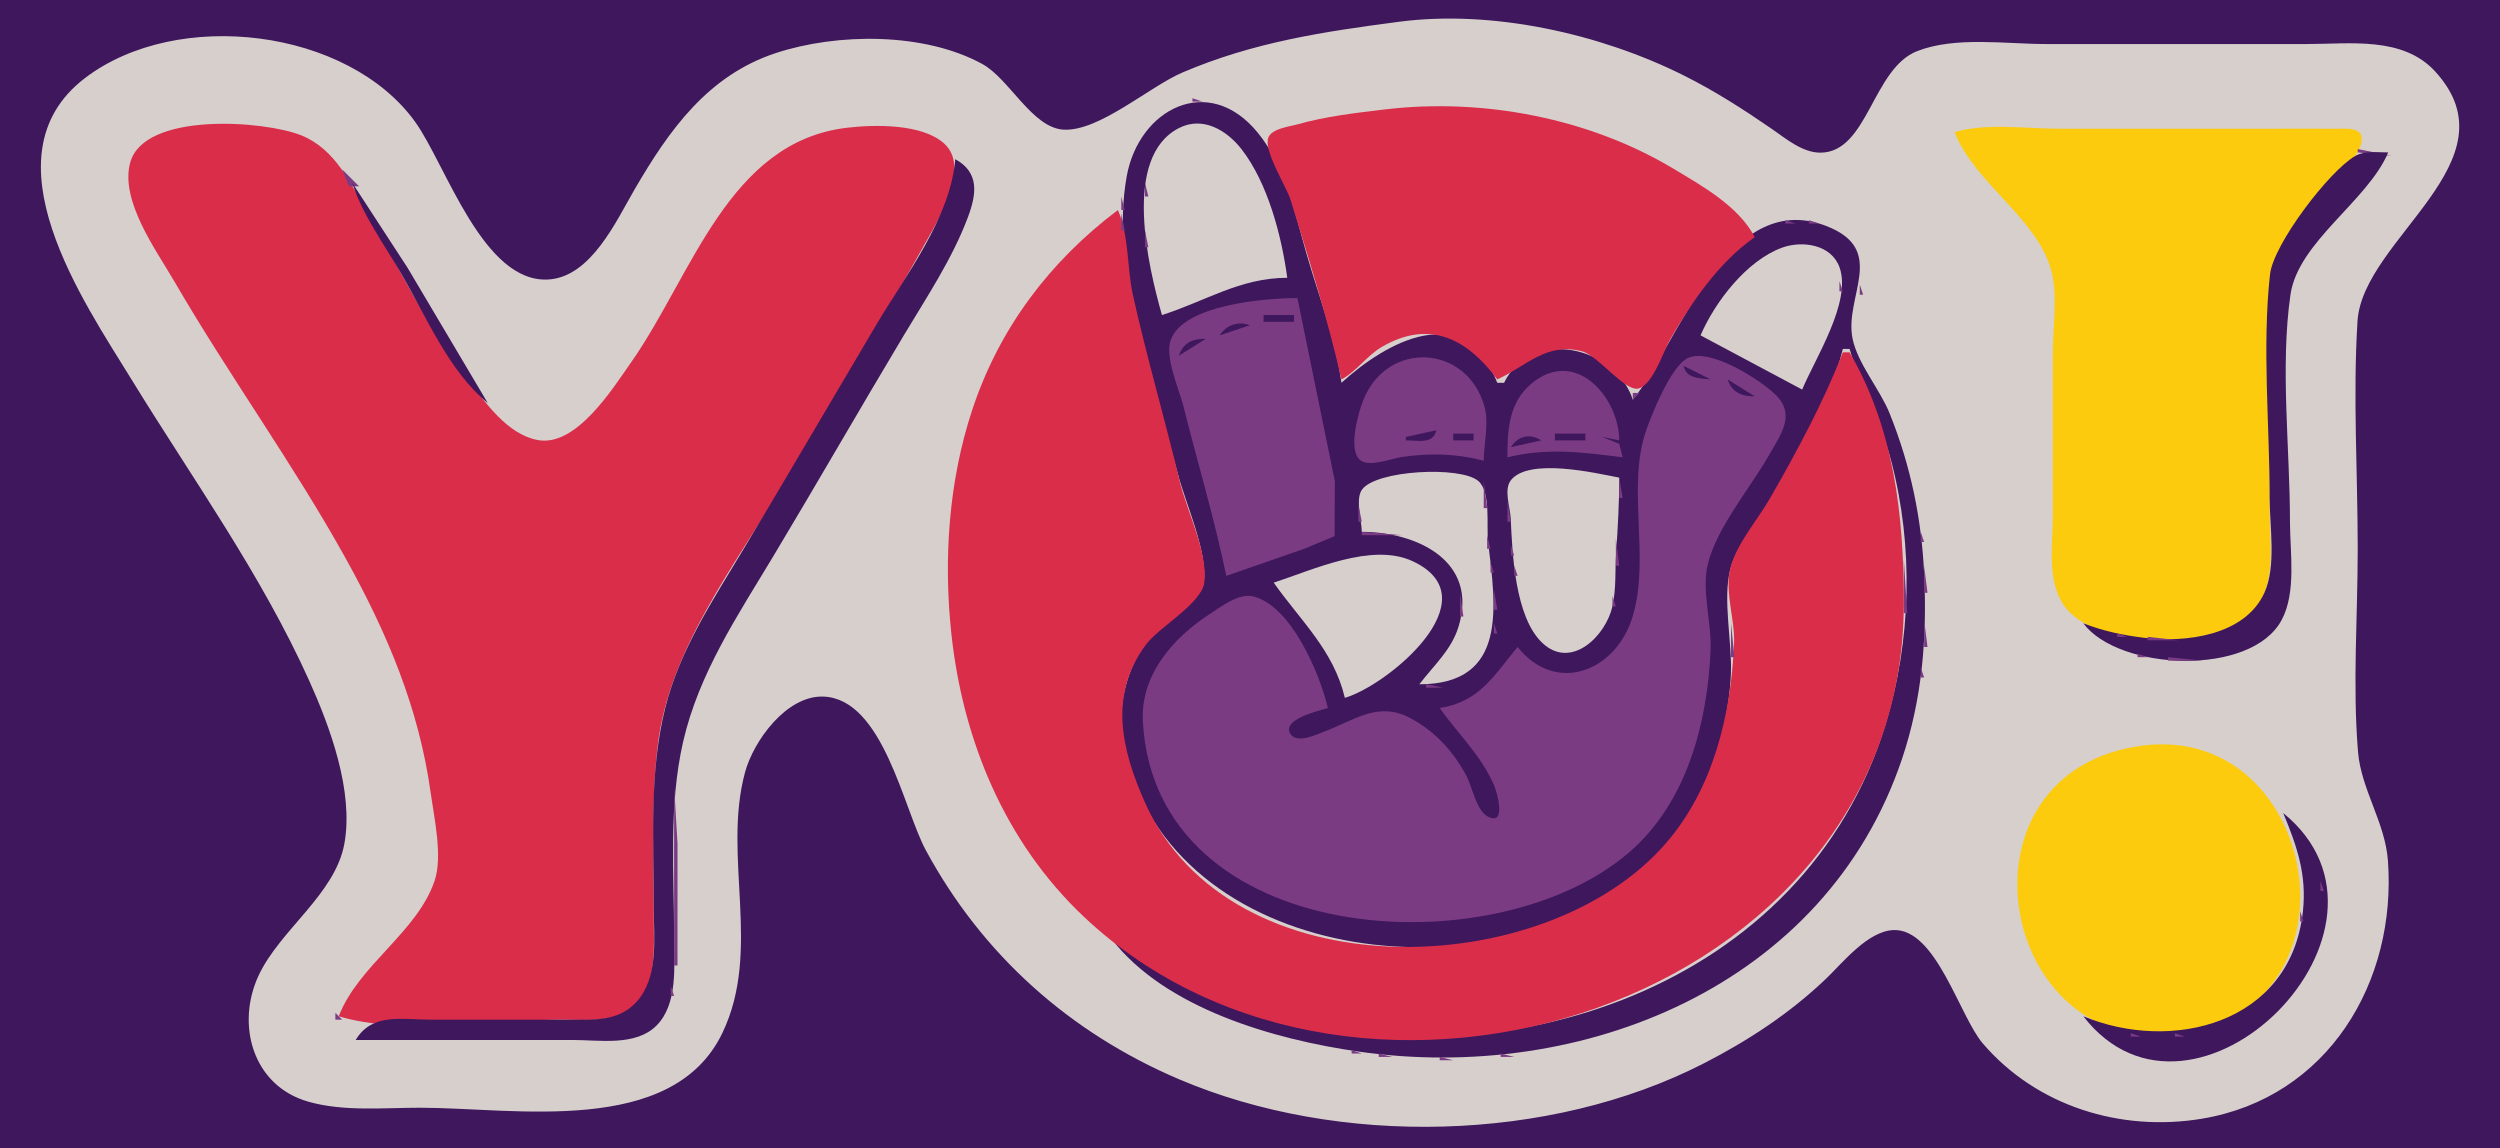 <?xml version="1.0" standalone="yes"?>
<svg xmlns="http://www.w3.org/2000/svg" width="738" height="339">
<path style="fill:#3e175d; stroke:none;" d="M0 0L0 339L738 339L738 0L0 0z"/>
<path style="fill:#7b3b83; stroke:none;" d="M409 6L410 7L409 6z"/>
<path style="fill:#d6cfcc; stroke:none;" d="M413 6.424C390.645 9.36 369.99 12.444 349 21.427C339.373 25.548 324.436 38.845 314 38.277C304.695 37.771 298.01 23.301 290 18.904C272.858 9.496 247.159 9.688 229 15.671C208.948 22.277 197.487 38.428 187.283 56C181.862 65.335 174.47 81.662 162 82.498C142.63 83.796 131.662 48.656 122.572 36C102.788 8.455 52.384 2.222 25.09 23.043C-5.118 46.089 24.834 89.232 38.811 112C56.854 141.391 77.089 169.442 91.306 201C97.511 214.776 104.421 233.631 101.671 249C98.991 263.975 82.594 274.518 76.324 288C69.617 302.423 74.54 320.507 91 325.211C101.435 328.194 113.278 327 124 327C151.715 327 198.403 335.709 213.215 305C225.01 280.543 213.183 252.931 219.927 228C222.444 218.699 232.166 205.288 243 205.63C260.701 206.189 266.697 238.777 273.309 251C290.015 281.886 315.786 304.837 348 318.573C395.13 338.668 457.311 337.344 503 313.892C516.089 307.173 528.322 299.154 539 288.961C544.039 284.15 551.374 274.824 559 274.554C571.552 274.109 578.442 299.99 585.3 308C601.218 326.593 626.124 334.225 650 330.245C687.312 324.027 707.585 289.723 704.911 254C704.07 242.757 697.007 232.981 696.093 222C694.451 202.275 696 181.8 696 162C696 139.769 694.553 117.002 695.935 94.83C697.457 70.406 743.226 47.595 718.812 21.043C709.272 10.668 693.706 13 681 13L604 13C592.017 13 577.333 10.686 566 15.069C552.731 20.2 551.418 44.98 537.424 45.064C532.068 45.096 527.154 40.885 523 38.024C514.567 32.214 506.175 26.835 497 22.247C472.405 9.95 440.543 2.808 413 6.424z"/>
<path style="fill:#7b3b83; stroke:none;" d="M352 29L352 30L355 30L352 29M347 30L348 31L347 30z"/>
<path style="fill:#3e175d; stroke:none;" d="M544 103L546 103C549.24 114.248 555.24 124.509 558.265 136C564.945 161.368 564.237 188.949 556.565 214C532.768 291.7 443.587 320.913 371 299.279C354.924 294.488 342.037 285.74 328 277C343.908 297.786 376.325 306.878 401 310.421C466.97 319.893 538.897 291.163 561.484 224C567.428 206.324 568.846 188.395 568.039 170C567.307 153.305 564.072 137.543 557.799 122C554.923 114.872 548.403 107.38 546.883 100C544.305 87.477 557.438 73.7 539 66.664C509.599 55.442 495.314 101.798 482 118C476.992 102.317 452.099 96.429 444 113L442 113C432.285 87.922 409.132 101.01 396 113C394.278 100.22 389.269 87.387 385.709 75C382.181 62.722 379.51 49.147 371.181 39.04C356.66 21.423 336.194 32.196 332.616 52C327.495 80.339 340.561 112.881 347.735 140C350.11 148.98 356.467 162.651 355.382 171.907C354.753 177.272 344.652 182.105 341.184 186.004C331.879 196.468 328.816 210.541 332.49 224C349.375 285.861 443.433 295.544 485.999 255.91C501.322 241.642 510.05 219.8 510.961 199C511.377 189.499 508.455 177.065 510.789 168C512.396 161.758 517.799 155.569 521 150C529.384 135.413 540.075 119.526 544 103z"/>
<path style="fill:#7b3b83; stroke:none;" d="M359 30L360 31L359 30M361 31L362 32L361 31M343 32L344 33L343 32M363 32L364 33L363 32z"/>
<path style="fill:#d92d4a; stroke:none;" d="M396 112C400.573 109.559 403.459 105.002 408 102.363C421.978 94.242 433.102 100.004 442 112C450.63 108.053 456.512 100.962 467 103.709C471.878 104.987 479.784 115.908 483.826 114.654C488.067 113.339 491.056 103.578 493.142 100C499.635 88.864 507.33 77.516 518 70C513.268 60.904 502.562 54.938 494 49.8C469.129 34.878 437.813 28.875 409 32.285C400.323 33.313 391.426 34.327 383 36.71C380.629 37.38 375.58 37.925 374.454 40.513C372.803 44.307 379.71 54.937 380.975 59C386.389 76.406 391.927 94.233 396 112z"/>
<path style="fill:#7b3b83; stroke:none;" d="M365 33L366 34L365 33M366 34L367 35L366 34M350.667 36.333L351.333 36.667L350.667 36.333z"/>
<path style="fill:#d6cfcc; stroke:none;" d="M343 93C355.825 88.942 365.952 82.039 380 82C378.336 69.652 374.241 53.947 366.471 44.004C362.124 38.442 355.093 34.227 348.09 37.769C331.043 46.392 339.106 79.15 343 93z"/>
<path style="fill:#7b3b83; stroke:none;" d="M355.667 36.333L356.333 36.667L355.667 36.333z"/>
<path style="fill:#d92d4a; stroke:none;" d="M100 300C119.032 305.771 146.044 301 166 301C173.516 301 183.075 302.277 188.501 295.811C193.901 289.375 193 278.821 193 271C193 254.027 192.163 236.867 194.17 220C197.493 192.066 216.527 167.455 230.6 144C245.302 119.496 260.241 94.969 274.138 70C277.944 63.163 286.15 49.198 278.772 42.419C272.292 36.465 258.115 36.747 250 37.715C214.974 41.89 204.398 81.188 186.279 107C180.837 114.753 170.072 132.044 158.715 129.898C149.667 128.189 143.243 118.742 138.015 112C126.469 97.111 117.932 79.314 108.579 63C103.541 54.212 99 44.028 89 39.98C78.023 35.536 42.542 32.972 38.434 48.001C35.364 59.228 46.125 73.87 51.424 83C67.566 110.812 86.533 136.848 102.139 165C114.307 186.951 123.655 208.999 127.13 234C128.163 241.425 130.731 252.794 128.297 260C123.153 275.231 105.795 284.936 100 300z"/>
<path style="fill:#7b3b83; stroke:none;" d="M338 37L339 38L338 37M347 37L348 38L347 37M359 37L360 38L359 37M337 38L338 39L337 38M346 38L347 39L346 38M370 38L371 39L370 38z"/>
<path style="fill:#fccb0d; stroke:none;" d="M577 39C582.803 54.086 601.489 64.401 605.57 80C607.469 87.256 606 96.523 606 104L606 152C606 161.406 603.714 173.633 611.108 180.867C622.324 191.841 656.635 192.201 666.348 178.957C671.894 171.394 670 159.802 670 151L670 87C670.006 73.642 680.721 64.082 688.576 54C690.926 50.984 698.029 44.526 697.118 40.318C696.511 37.511 692.077 38.015 690 38.001C683.001 37.953 676 38 669 38L608 38C598.218 38 586.403 36.221 577 39z"/>
<path style="fill:#7b3b83; stroke:none;" d="M362 39L363 40L362 39M371 39L372 40L371 39M336 40L337 41L336 40M344 40L345 41L344 40M363 40L364 41L363 40M372.667 40.333L373.333 40.667L372.667 40.333M343 41L344 42L343 41M364 41L365 42L364 41M335 42L336 43L335 42M365 42L366 43L365 42M374 43L375 44L374 43M334 44L335 45L334 44M341 44L342 45L341 44M696 44L696 45L706 46L696 44M367 45L368 46L367 45M375 45L376 46L375 45z"/>
<path style="fill:#3e175d; stroke:none;" d="M615 184C625.403 198.001 664.593 199.878 673.558 182.996C677.94 174.744 676 163.022 676 154C676 132.36 673.071 108.402 676.144 87C678.386 71.386 698.913 59.381 705 45C701.925 45 698.064 44.433 695.289 46.028C687.522 50.492 671.087 72.117 670.109 81C667.746 102.45 670 125.409 670 147C670 155.495 672.031 167.11 668.442 174.999C662.687 187.651 645.191 189.777 633 188.285C626.569 187.497 621.074 186.34 615 184z"/>
<path style="fill:#7b3b83; stroke:none;" d="M368 46L369 47L368 46z"/>
<path style="fill:#3e175d; stroke:none;" d="M282 47C280.58 64.357 267.245 81.417 258.603 96C245.573 117.989 232.697 140.078 219.551 162C210.528 177.047 200.692 191.759 196.375 209C191.57 228.189 193 248.375 193 268C193 277.061 194.504 288.65 187.775 295.892C182.456 301.618 175.145 301 168 301L127 301C118.661 301 109.835 298.907 105 307L169 307C176.882 307 187.637 308.914 193.775 302.775C200.131 296.42 199 285.199 199 277C199 257.8 197.333 237.842 201.651 219C206.311 198.665 217.809 181.651 228.4 164C241.347 142.421 253.874 120.589 266.8 99C273.532 87.757 281.185 76.329 285.771 64C288.312 57.167 289.113 50.904 282 47z"/>
<path style="fill:#7b3b83; stroke:none;" d="M283 47L284 48L283 47M333 47L334 48L333 47M340 47L341 48L340 47M376 47L377 48L376 47M693 47L694 48L693 47M369 48L370 49L369 48M692 48L693 49L692 48M703 48L704 49L703 48M377 49L378 50L377 49M702 49L703 50L702 49M101 50L103 55L106 55L101 50M339 50L340 51L339 50M370 50L371 51L370 50M287 51L288 52L287 51M332.333 51.667L332.667 52.333L332.333 51.667M378 51L379 52L378 51z"/>
<path style="fill:#3e175d; stroke:none;" d="M102 52L103 53L102 52z"/>
<path style="fill:#7b3b83; stroke:none;" d="M371 52L372 53L371 52M689 52L690 53L689 52z"/>
<path style="fill:#3e175d; stroke:none;" d="M103 53L104 54L103 53z"/>
<path style="fill:#7b3b83; stroke:none;" d="M699 53L700 54L699 53z"/>
<path style="fill:#3e175d; stroke:none;" d="M104 54C106.995 63.466 113.602 72.43 118.576 81C125.82 93.482 132.634 109.746 144 119L120.281 79L104 54z"/>
<path style="fill:#7b3b83; stroke:none;" d="M338 54L338 58L339 58L338 54M372 54L373 55L372 54M698 54L699 55L698 54M280 55L281 56L280 55M686 56L687 57L686 56M107 57L108 58L107 57M373 57L374 58L373 57M380 57L381 58L380 57M685 57L686 58L685 57M696 57L697 58L696 57M108 58L109 59L108 58M287 58L288 59L287 58M331 58L331 62L332 62L331 58M695 58L696 59L695 58M106 59L107 60L106 59M109 60L110 61L109 60M278 60L279 61L278 60M374 60L375 61L374 60M381 60L382 61L381 60M683 60L684 61L683 60M107 61L108 62L107 61M682 61L683 62L682 61M693 61L694 62L693 61M286 62L287 63L286 62z"/>
<path style="fill:#d92d4a; stroke:none;" d="M330 62C309.823 77.207 294.937 96.978 287.001 121C280.049 142.041 278.485 165.063 280.834 187C284.203 218.471 296.624 248.622 320 270.66C401.328 347.336 562 296.447 562 178C562 152.32 559.212 126.722 546 104L544 104C538.242 118.843 530.468 133.197 522.573 147C518.878 153.459 512.429 160.697 510.738 168C509.129 174.949 512.206 182.951 511.896 190C510.972 210.996 505.782 232.798 491.711 249C455.909 290.223 363.093 292.988 338.04 237C331.042 221.36 327.11 204.822 338.529 190C342.428 184.939 354.639 178.211 355.498 171.96C356.683 163.329 350.241 150.475 348.235 142C343.883 123.615 338.493 105.447 334.424 87C332.674 79.064 333.304 69.359 330 62z"/>
<path style="fill:#7b3b83; stroke:none;" d="M692 62L693 63L692 62M111 63L112 64L111 63M331 63L331 68L332 68L331 63M375 63L376 64L375 63M285 64L286 65L285 64M680 64L681 65L680 64M112 65L113 66L112 65M527 65L527 66L530 66L527 65M534 65L534 66L537 66L534 65M679 65L680 66L679 65M110 66L111 67L110 66M524 66L525 67L524 66M539 66L540 67L539 66M689 66L690 67L689 66M113 67L114 68L113 67M284 67L285 68L284 67M376 67L377 68L376 67M383 67L384 68L383 67M541 67L542 68L541 67M688 67L689 68L688 67M111 68L112 69L111 68M338 68L338 73L339 73L338 68M517 68L518 69L517 68M520 68L521 69L520 68M542 68L543 69L542 68M283 69L284 70L283 69M676 69L677 70L676 69M115 70L116 71L115 70M377.333 70.667L377.667 71.333L377.333 70.667M384 70L385 71L384 70M516 70L517 71L516 70M545 70L546 71L545 70M675 70L676 71L675 70M686 70L687 71L686 70M282 71L283 72L282 71M515 71L516 72L515 71M531.667 71.333L532.333 71.667L531.667 71.333M546 71L547 72L546 71M685 71L686 72L685 71M116 72L117 73L116 72M526.667 72.333L527.333 72.667L526.667 72.333z"/>
<path style="fill:#d6cfcc; stroke:none;" d="M502 99L532 115C535.793 105.878 546.613 89.2 543.067 79.015C540.673 72.139 532.027 70.922 526 73.133C515.577 76.959 506.266 89.114 502 99z"/>
<path style="fill:#7b3b83; stroke:none;" d="M536 72L537 73L536 72M547 72L548 73L547 72M281 73L282 74L281 73M524 73L525 74L524 73M538 73L539 74L538 73M673 73L674 74L673 73M117 74L118 75L117 74M378 74L379 75L378 74M385 74L386 75L385 74M672 74L673 75L672 74M683 74L684 75L683 74M115 75L116 76L115 75M280 75L281 76L280 75M521 75L522 76L521 75M541 75L542 76L541 75M682 75L683 76L682 75M332 76L333 77L332 76M549.333 76.667L549.667 77.333L549.333 76.667M119 77L120 78L119 77M269 77L270 78L269 77M339.333 77.667L339.667 78.333L339.333 77.667M379.333 77.667L379.667 78.333L379.333 77.667M518 77L519 78L518 77M670 77L671 78L670 77M278 78L279 79L278 78M517 78L518 79L517 78M543.333 78.667L543.667 79.333L543.333 78.667M120 79L121 80L120 79M268 79L269 80L268 79M516 79L517 80L516 79M679 79L680 80L679 79M118 80L119 81L118 80M277 80L278 81L277 80M515 80L516 81L515 80M121 81L122 82L121 81M380 81L381 82L380 81M387 81L388 82L387 81M505 81L506 82L505 81M514 81L515 82L514 81M266 82L267 83L266 82M276 82L277 83L276 82M333 82L334 83L333 82M340.333 82.667L340.667 83.333L340.333 82.667M371.667 82.333L372.333 82.667L371.667 82.333M513 82L514 83L513 82M366.667 83.333L367.333 83.667L366.667 83.333M512 83L513 84L512 83M543 83L543 86L544 86L543 83M676 83L677 84L676 83M123 84L124 85L123 84M265 84L266 85L265 84M363 84L364 85L363 84M511 84L512 85L511 84M549 84L549 87L550 87L549 84M274 85L275 86L274 85M360 85L361 86L360 85M124 86L125 87L124 86M357 86L358 87L357 86M501 86L502 87L501 86M122 87L123 88L122 87M273 87L274 88L273 87M334 87L335 88L334 87M341 87L342 88L341 87M355 87L356 88L355 87M125 88L126 89L125 88M352 88L353 89L352 88M362 170L385 162.001L393.972 158.272L394.039 142L383 88C373.926 88 349.61 89.812 345.643 100.213C343.689 105.335 348.095 114.885 349.373 120C353.536 136.652 358.53 153.187 362 170M389 88L390 89L389 88M508 88L509 89L508 88M542.333 88.667L542.667 89.333L542.333 88.667M262 89L263 90L262 89M272 89L273 90L272 89M350 89L351 90L350 89M499 89L500 90L499 89M507 89L508 90L507 89M348 90L349 91L348 90M548 90L549 91L548 90M127 91L128 92L127 91M261 91L262 92L261 91M335 91L336 92L335 91M342 91L343 92L342 91M541.333 91.667L541.667 92.333L541.333 91.667M270 92L271 93L270 92M497 92L498 93L497 92M505 92L506 93L505 92M128 93L129 94L128 93M343 93L344 94L343 93z"/>
<path style="fill:#3e175d; stroke:none;" d="M373 93L373 95L382 95L382 93L373 93z"/>
<path style="fill:#7b3b83; stroke:none;" d="M126 94L127 95L126 94M259 94L260 95L259 94M269 94L270 95L269 94M540 94L541 95L540 94M547 94L548 95L547 94M129 95L130 96L129 95M336 95L337 96L336 95z"/>
<path style="fill:#3e175d; stroke:none;" d="M360 99L369 96C365.424 94.732 362.124 95.899 360 99z"/>
<path style="fill:#7b3b83; stroke:none;" d="M391 95L392 96L391 95M503 95L504 96L503 95M130 96L131 97L130 96M258 96L259 97L258 96M267 97L268 98L267 97M502 97L503 98L502 97M539 97L540 98L539 97M546 97L547 98L546 97M131 98L132 99L131 98M417.667 98.333L418.333 98.667L417.667 98.333M424.667 98.333L425.333 98.667L424.667 98.333M501 98L502 99L501 98M129 99L130 100L129 99M266 99L267 100L266 99z"/>
<path style="fill:#3e175d; stroke:none;" d="M348 105L356 100C352.043 99.973 349.32 101.137 348 105z"/>
<path style="fill:#7b3b83; stroke:none;" d="M428 99L429 100L428 99M502 99L503 100L502 99M538 99L539 100L538 99M132 100L133 101L132 100M492 100L493 101L492 100M505.667 100.333L506.333 100.667L505.667 100.333M546 100L547 101L546 100M255 101L256 102L255 101M508 101L509 102L508 101M264 102L265 103L264 102M393 102L394 103L393 102M511 102L512 103L511 102M537 102L538 103L537 102M547 102L548 103L547 102M134 103L135 104L134 103M254 103L255 104L254 103M338 103L339 104L338 103M405 103L406 104L405 103M435 103L436 104L435 103M457 103L458 104L457 103M466 103L467 104L466 103M513.667 103.333L514.333 103.667L513.667 103.333M544.667 103.333L545.333 103.667L544.667 103.333M263 104L264 105L263 104M436 104L437 105L436 104M453 104L454 105L453 104M470 104L471 105L470 104M490 104L491 105L490 104M516 104L517 105L516 104M536 104L537 105L536 104M135 105L136 106L135 105M438 136C438.014 130.768 439.634 125.093 438.211 120C433.107 101.731 409.66 100.326 402.482 118C401.057 121.51 397.612 133.301 401.792 136.022C404.624 137.865 410.881 135.308 414 134.87C422.297 133.703 429.866 133.896 438 136M448 191C441.037 199.316 436.792 207.233 425 209C430.533 216.856 437.254 222.93 441.127 232C441.883 233.768 444.832 243.937 439.255 241.079C435.777 239.297 434.613 232.249 432.877 229C429.001 221.751 423.367 215.597 416 211.821C406.676 207.042 399.814 212.597 391 215.936C388.628 216.834 382.789 219.699 380.921 216.607C378.299 212.266 389.54 209.8 392 209C389.615 198.936 381.235 178.907 370 176.071C365.661 174.976 360.4 179.132 357 181.345C346.236 188.351 336.635 199.267 337.376 213C340.979 279.786 440.935 286.207 480.985 251.561C497.927 236.905 504.017 213.545 504.961 192C505.315 183.909 502.259 174.415 504.136 166.576C506.731 155.736 516.917 143.749 522.424 134C525.509 128.54 529.885 122.783 524.771 117.174C520.652 112.656 504.027 101.814 497.637 106.042C492.952 109.143 487.8 121.742 485.966 127C480.102 143.812 487.219 164.561 481.957 182C477.066 198.206 459.343 205.205 448 191M518 105L519 106L518 105M543 105L544 106L543 105M549 105L550 106L549 105M252 106L253 107L252 106M262 106L263 107L262 106M473 106L474 107L473 106M489 106L490 107L489 106M134 107L135 108L134 107M339 107L340 108L339 107M448 107L449 108L448 107M521 107L522 108L521 107M535 107L536 108L535 107M550 107L551 108L550 107M135 108L136 109L135 108M137 108L138 109L137 108z"/>
<path style="fill:#3e175d; stroke:none;" d="M497 108C497.806 111.76 501.536 111.636 505 112L497 108z"/>
<path style="fill:#7b3b83; stroke:none;" d="M260 109L261 110L260 109M395 109L396 110L395 109M399 109L400 110L399 109M440 109L441 110L440 109M524 109L525 110L524 109M534 109L535 110L534 109M136 110L137 111L136 110M445 135C456.741 132.108 467.232 133.505 479 135L478 131L473 129L478 130C477.892 117.101 464.931 102.431 452.043 113.279C445.359 118.905 445.001 126.936 445 135M525 110L526 111L525 110M541 110L542 111L541 110M552 110L553 111L552 110M137 111L138 112L137 111M139 111L140 112L139 111M259 111L260 112L259 111M340 111L341 112L340 111M533 111L534 112L533 111M396.667 112.333L397.333 112.667L396.667 112.333M442.667 112.333L443.333 112.667L442.667 112.333M479 112L480 113L479 112z"/>
<path style="fill:#3e175d; stroke:none;" d="M510 112C511.32 115.863 514.043 117.027 518 117L510 112z"/>
<path style="fill:#7b3b83; stroke:none;" d="M540 112L541 113L540 112M553 112L554 113L553 112M140 113L141 114L140 113M248 113L249 114L248 113M532 113L533 114L532 113M550 113L551 114L550 113M141 114L142 115L141 114M257 114L258 115L257 114M341 114L342 115L341 114M554 114L555 115L554 114M140 115L141 116L140 115M481 115L482 116L481 115M484 115L485 116L484 115M531 115L532 116L531 115M551 115L552 116L551 115M256 116L257 117L256 116M482 116L482 118L484 116L482 116M555 116L556 117L555 116M143 117L144 118L143 117M245 118L246 119L245 118M255 118L256 119L255 118M556 118L557 119L556 118z"/>
<path style="fill:#3e175d; stroke:none;" d="M144 119L145 120L144 119z"/>
<path style="fill:#7b3b83; stroke:none;" d="M342 119L343 120L342 119M144 120L148 124L144 120z"/>
<path style="fill:#3e175d; stroke:none;" d="M521 120L525 126L521 120z"/>
<path style="fill:#7b3b83; stroke:none;" d="M553 120L554 121L553 120M253 121L254 122L253 121M557 121L558 122L557 121M242 123L243 124L242 123M252 123L253 124L252 123M554 123L555 124L554 123M558 123L559 124L558 123M148 124L149 125L148 124M250 126L251 127L250 126M344.333 126.667L344.667 127.333L344.333 126.667M555 126L556 127L555 126M559 126L560 127L559 126z"/>
<path style="fill:#3e175d; stroke:none;" d="M415 129L415 130C418.644 130 423.096 131.217 424 127L415 129z"/>
<path style="fill:#7b3b83; stroke:none;" d="M533 127L534 128L533 127M239 128L240 129L239 128M249 128L250 129L249 128z"/>
<path style="fill:#3e175d; stroke:none;" d="M429 128L429 130L435 130L435 128L429 128M446 132L455 130C451.645 127.837 448.145 128.653 446 132M459 128L459 130L468 130L468 128L459 128z"/>
<path style="fill:#7b3b83; stroke:none;" d="M560 128L561 129L560 128z"/>
<path style="fill:#3e175d; stroke:none;" d="M402 133L411 129L402 133z"/>
<path style="fill:#7b3b83; stroke:none;" d="M556 129L557 130L556 129M238 130L239 131L238 130M247 131L248 132L247 131M561 131L562 132L561 131M530 132L531 133L530 132M236 133L237 134L236 133M246 133L247 134L246 133M346 134L347 135L346 134M529 134L530 135L529 134M562.333 134.667L562.667 135.333L562.333 134.667M244 136L245 137L244 136M558.333 136.667L558.667 137.333L558.333 136.667M243 138L244 139L243 138M563 138L564 139L563 138M450 139L450 140L453 140L450 139z"/>
<path style="fill:#d6cfcc; stroke:none;" d="M478 141C471.084 139.659 451.361 135.035 446.029 141.742C443.832 144.504 445.817 149.831 445.961 153C446.432 163.375 447.196 182.054 455.225 189.721C463.812 197.922 474.06 187.681 475.985 179C477.171 173.647 476.719 168.411 477.09 163C477.595 155.618 478 148.426 478 141z"/>
<path style="fill:#7b3b83; stroke:none;" d="M470.667 139.333L471.333 139.667L470.667 139.333M232 140L233 141L232 140M414.667 140.333L415.333 140.667L414.667 140.333z"/>
<path style="fill:#d6cfcc; stroke:none;" d="M402 157C417.999 157 436.548 165.444 430.557 185C428.437 191.92 423.223 196.422 419 202C445.212 201.983 441.562 179.029 439.285 160C438.742 155.456 440.197 145.254 436.397 141.988C431.178 137.505 406.124 138.755 402.042 144.564C400.051 147.398 401.972 153.651 402 157z"/>
<path style="fill:#7b3b83; stroke:none;" d="M432.667 140.333L433.333 140.667L432.667 140.333M445.667 140.333L446.333 140.667L445.667 140.333M475 140L476 141L475 140M241 141L242 142L241 141M409 141L410 142L409 141M437 141L438 142L437 141M478 141L478 147L479 147L478 141M348.333 142.667L348.667 143.333L348.333 142.667M404.667 142.333L405.333 142.667L404.667 142.333M438 142L438 150L439 150L438 142M564 142L565 143L564 142M240 143L241 144L240 143M401 143L402 144L401 143M524 143L525 144L524 143M229 145L230 146L229 145M523 145L524 146L523 145M238 146L239 147L238 146M349 146L350 147L349 146M560.333 146.667L560.667 147.333L560.333 146.667M565 146L566 147L565 146M522 147L523 148L522 147M237 148L238 149L237 148M445 148L445 154L446 154L445 148M401 149L401 154L402 154L401 149M226 150L227 151L226 150M236 150L237 151L236 150M350 150L351 151L350 150M520 150L521 151L520 150M566.333 151.667L566.667 152.333L566.333 151.667M519 152L520 153L519 152M224 153L225 154L224 153M234 153L235 154L234 153M561 153L562 154L561 153M351 154L352 155L351 154M223 155L224 156L223 155M233 155L234 156L233 155M402 157L402 158L414 158L402 157M516 157L517 158L516 157M567 157L567 160L568 160L567 157M231 158L232 159L231 158M352 158L353 159L352 158M417 158L418 159L417 158M439 158L439 162L440 162L439 158M420 159L421 160L420 159M477 159L477 167L478 167L477 159M220 160L221 161L220 160M230 160L231 161L230 160M422 160L423 161L422 160M514 160L515 161L514 160M423 161L424 162L423 161M446 161L446 164L447 164L446 161M219 162L220 163L219 162M353 162L354 163L353 162M513 162L514 163L513 162M228 163L229 164L228 163M402 164L402 165L405 165L402 164z"/>
<path style="fill:#d6cfcc; stroke:none;" d="M376 172C383.944 183.278 393.658 191.928 397 206C409.521 202.393 440.793 176.707 416.985 165.653C404.946 160.063 387.533 168.247 376 172z"/>
<path style="fill:#7b3b83; stroke:none;" d="M413.667 164.333L414.333 164.667L413.667 164.333M426 164L427 165L426 164M217 165L218 166L217 165M227 165L228 166L227 165M396.667 165.333L397.333 165.667L396.667 165.333M417 165L418 166L417 165M511 165L512 166L511 165M562 165L562 181L563 181L562 165M354 166L355 167L354 166M392.667 166.333L393.333 166.667L392.667 166.333M440 166L440 169L441 169L440 166M389 167L390 168L389 167M420 167L421 168L420 167M428 167L429 168L428 167M447 167L447 170L448 170L447 167M510 167L511 168L510 167M568 167L568 175L569 175L568 167M225 168L226 169L225 168M385.667 168.333L386.333 168.667L385.667 168.333M383 169L384 170L383 169M429 169L430 170L429 169M214 170L215 171L214 170M224 170L225 171L224 170M380 170L381 171L380 170M422 170L423 171L422 170M377 171L378 172L377 171M510 171L511 172L510 171M669.333 171.667L669.667 172.333L669.333 171.667M213 172L214 173L213 172M423 172L424 173L423 172M430 172L431 173L430 172M448.333 172.667L448.667 173.333L448.333 172.667M222 173L223 174L222 173M355 174L356 175L355 174M441 174L441 180L442 180L441 174M221 175L222 176L221 175M424 175L425 176L424 175M431 175L431 182L432 182L431 175M668 175L669 176L668 175M352 176L353 177L352 176M449.333 176.667L449.667 177.333L449.333 176.667M476 176L476 179L477 179L476 176M667 177L668 178L667 177M675.333 177.667L675.667 178.333L675.333 177.667M219 178L220 179L219 178M349 178L350 179L349 178z"/>
<path style="fill:#3e175d; stroke:none;" d="M367 178L373 186L367 178z"/>
<path style="fill:#7b3b83; stroke:none;" d="M348 179L349 180L348 179M208 180L209 181L208 180M218 180L219 181L218 180M450 180L451 181L450 180M384 181L385 182L384 181M424.333 181.667L424.667 182.333L424.333 181.667M475 181L476 182L475 181M664 181L665 182L664 181M674 181L675 182L674 181M207 182L208 183L207 182M385 182L386 183L385 182M216 183L217 184L216 183M451 183L452 184L451 183M568 183L568 191L569 191L568 183M661 183L662 184L661 183M673 183L674 184L673 183M386 184L387 185L386 184M441 184L441 187L442 187L441 184M474 184L475 185L474 184M511 184L511 194L512 194L511 184M616 184L617 185L616 184M659 184L660 185L659 184M215 185L216 186L215 185M387 185L388 186L387 185M423 185L424 186L423 185M430 185L431 186L430 185M615 185L616 186L615 185M618 185L619 186L618 185M657 185L658 186L657 185M452 186L453 187L452 186M616 186L617 187L616 186M621.667 186.333L622.333 186.667L621.667 186.333M654 186L655 187L654 186M671 186L672 187L671 186M388 187L389 188L388 187M422 187L423 188L422 187M472 187L473 188L472 187M617 187L618 188L617 187M625 187L625 188L628 188L625 187M649.667 187.333L650.333 187.667L649.667 187.333M670 187L671 188L670 187M213 188L214 189L213 188M389 188L390 189L389 188M429 188L430 189L429 188M471 188L472 189L471 188M634 188L634 189L643 189L634 188M338 189L339 190L338 189z"/>
<path style="fill:#3e175d; stroke:none;" d="M376 189L381 197L376 189z"/>
<path style="fill:#7b3b83; stroke:none;" d="M440 189L441 190L440 189M454 189L455 190L454 189M470 189L471 190L470 189M620 189L621 190L620 189M667 189L668 190L667 189M212 190L213 191L212 190M390 190L391 191L390 190M420 190L421 191L420 190M428 190L429 191L428 190M455 190L456 191L455 190M622 190L623 191L622 190M419 191L420 192L419 191M467 191L468 192L467 191M561 191L562 192L561 191M624 191L625 192L624 191M663 191L664 192L663 191M211 192L212 193L211 192M336 192L337 193L336 192M391 192L392 193L391 192M439 192L440 193L439 192M459 192L460 193L459 192M464.667 192.333L465.333 192.667L464.667 192.333M627 192L628 193L627 192M660 192L661 193L660 192M417 193L418 194L417 193M426 193L427 194L426 193M631 193L631 194L634 194L631 193M656.667 193.333L657.333 193.667L656.667 193.333M201 194L202 195L201 194M210 194L211 195L210 194M392 194L393 195L392 194M416 194L417 195L416 194M640 194L640 195L650 195L640 194M415 195L416 196L415 195M437 195L438 196L437 195M200 196L201 197L200 196M209 196L210 197L209 196M393 196L394 197L393 196M414 196L415 197L414 196M436 196L437 197L436 196M435 197L436 198L435 197M560 197L561 198L560 197M567 197L567 200L568 200L567 197M208 198L209 199L208 198M333 198L334 199L333 198M394 198L395 199L394 198M411 198L412 199L411 198M422 198L423 199L422 198M434 198L435 199L434 198M199 199L200 200L199 199M207 200L208 201L207 200z"/>
<path style="fill:#3e175d; stroke:none;" d="M383 200L386 209L383 200z"/>
<path style="fill:#7b3b83; stroke:none;" d="M395 200L396 201L395 200M408 200L409 201L408 200M431 200L432 201L431 200M332 201L333 202L332 201M428 201L429 202L428 201M405 202L406 203L405 202M421 202L421 203L426 203L421 202M559 202L560 203L559 202M206 203L207 204L206 203M396 203L397 204L396 203M403 203L404 204L403 203M510 203L511 204L510 203M197 204L198 205L197 204M401 204L402 205L401 204M566.333 204.667L566.667 205.333L566.333 204.667M205 205L206 206L205 205M399 205L400 206L399 205M558.333 206.667L558.667 207.333L558.333 206.667M196 208L197 209L196 208M204 208L205 209L204 208M565.333 209.667L565.667 210.333L565.333 209.667M509.333 210.667L509.667 211.333L509.333 210.667M203 211L204 212L203 211M564.333 213.667L564.667 214.333L564.333 213.667M556 214L557 215L556 214M202 215L203 216L202 215M194 217L195 218L194 217M555 217L556 218L555 217M563 217L564 218L563 217M201 219L202 220L201 219M562.333 220.667L562.667 221.333L562.333 220.667z"/>
<path style="fill:#fccb0d; stroke:none;" d="M630 220.464C574.261 230.316 590.799 315.383 646 304.905C699.625 294.726 683.351 211.033 630 220.464z"/>
<path style="fill:#7b3b83; stroke:none;" d="M506 222L507 223L506 222M200.333 224.667L200.667 225.333L200.333 224.667M561 224L562 225L561 224M505 225L506 226L505 225M552 225L553 226L552 225M193.333 226.667L193.667 227.333L193.333 226.667M560 226L561 227L560 226M551 227L552 228L551 227M559 229L560 230L559 229M503 230L504 231L503 230M558 231L559 232L558 231M199 232L199 285L200 285L200 249L199 232M502 232L503 233L502 232M548 233L549 234L548 233M557 234L558 235L557 234M500 236L501 237L500 236M556 236L557 237L556 236M546 237L547 238L546 237M338 238L339 239L338 238M499 238L500 239L499 238M555 238L556 239L555 238M672 238L673 239L672 238M545 239L546 240L545 239z"/>
<path style="fill:#3e175d; stroke:none;" d="M673 239L674 240L673 239z"/>
<path style="fill:#7b3b83; stroke:none;" d="M339 240L340 241L339 240M554 240L555 241L554 240z"/>
<path style="fill:#3e175d; stroke:none;" d="M674 240C678.069 249.787 680.99 258.172 679.826 269C676.236 302.411 640.987 310.805 615 300C647.514 342.102 715.84 274.085 674 240z"/>
<path style="fill:#7b3b83; stroke:none;" d="M674 241L675 242L674 241M543 242L544 243L543 242M553 242L554 243L553 242M341 243L342 244L341 243M496 243L497 244L496 243M675 243L676 244L675 243M677 243L678 244L677 243M678 244L679 245L678 244M541 245L542 246L541 245M551 245L552 246L551 245M676 245L677 246L676 245M343 246L344 247L343 246M550 247L551 248L550 247M677.333 247.667L677.667 248.333L677.333 247.667M680 247L681 248L680 247M539 248L540 249L539 248M681 249L682 250L681 249M346 250L347 251L346 250M548 250L549 251L548 250M678.333 250.667L678.667 251.333L678.333 250.667M347 251L348 252L347 251M537 251L538 252L537 251M682 251L683 252L682 251M348 252L349 253L348 252M536 252L537 253L536 252M546 253L547 254L546 253M683 253L684 254L683 253M679.333 254.667L679.667 255.333L679.333 254.667M534 255L535 256L534 255M352 256L353 257L352 256M533 256L534 257L533 256M544 256L545 257L544 256M684.333 256.667L684.667 257.333L684.333 256.667M353 257L354 258L353 257M543 257L544 258L543 257M481 259L482 260L481 259M541 260L542 261L541 260M685 260L685 263L686 263L685 260M540 261L541 262L540 261M477 262L478 263L477 262M361 263L362 264L361 263M474 264L475 265L474 264M526 264L527 265L526 264M364 265L365 266L364 265M525 265L526 266L525 265M366 266L367 267L366 266M524 266L525 267L524 266M536 266L537 267L536 266M469 267L470 268L469 267M523 267L524 268L523 267M535 267L536 268L535 267M370 268L371 269L370 268M467 268L468 269L467 268M522 268L523 269L522 268M534 268L535 269L534 268M372 269L373 270L372 269M465 269L466 270L465 269M533 269L534 270L533 269M679 269L679 272L680 272L679 269M532 270L533 271L532 270M377 271L378 272L377 271M531 271L532 272L531 271M322 272L323 273L322 272M458 272L459 273L458 272M530 272L531 273L530 272M382 273L383 274L382 273M529 273L530 274L529 273M324 274L328 278L324 274M386 274L387 275L386 274M452 274L453 275L452 274M515 274L516 275L515 274M528 274L529 275L528 274M678.333 274.667L678.667 275.333L678.333 274.667M389 275L390 276L389 275M449 275L450 276L449 275M514 275L515 276L514 275M527 275L528 276L527 275M394 276L395 277L394 276M526 276L527 277L526 276M685.333 276.667L685.667 277.333L685.333 276.667M399.667 277.333L400.333 277.667L399.667 277.333M440 277L441 278L440 277M525 277L526 278L525 277M677.333 277.667L677.667 278.333L677.333 277.667M330 278L331 279L330 278M407.667 278.333L408.333 278.667L407.667 278.333M510 278L511 279L510 278M524 278L525 279L524 278M331 279L332 280L331 279M676 280L677 281L676 280M684.333 280.667L684.667 281.333L684.333 280.667M332 281L333 282L332 281M333 282L334 283L333 282M335 282L336 283L335 282M519 282L520 283L519 282M675 282L676 283L675 282M518 283L519 284L518 283M192.333 284.667L192.667 285.333L192.333 284.667M674 284L675 285L674 284M683 284L684 285L683 284M337 285L338 286L337 285M500 285L501 286L500 285M515 285L516 286L515 285M338 286L339 287L338 286M514 286L515 287L514 286M682 286L683 287L682 286M343 287L344 288L343 287M672 287L673 288L672 287M341 288L342 289L341 288M345 288L346 289L345 288M495 288L496 289L495 288M511 288L512 289L511 288M671 288L672 289L671 288M681 288L682 289L681 288M493 289L494 290L493 289M344 290L345 291L344 290M491 290L492 291L491 290M508 290L509 291L508 290M680 290L681 291L680 290M198 291L198 294L199 294L198 291M489 291L490 292L489 291M190 292L191 293L190 292M347 292L348 293L347 292M353 292L354 293L353 292M487 292L488 293L487 292M505 292L506 293L505 292M668 292L669 293L668 292M349 293L350 294L349 293M355 293L356 294L355 293M485 293L486 294L485 293M503 293L504 294L503 293M667 293L668 294L667 293M678 293L679 294L678 293M357 294L358 295L357 294M501 294L502 295L501 294M677 294L678 295L677 294M480 295L481 296L480 295M197 296L198 297L197 296M354 296L355 297L354 296M362 296L363 297L362 296M498 296L499 297L498 296M356 297L357 298L356 297M365 297L366 298L365 297M475 297L476 298L475 297M496 297L497 298L496 297M611 297L612 298L611 297M662 297L663 298L662 297M185 298L186 299L185 298M368 298L369 299L368 298M472 298L473 299L472 298M612 298L615 301L612 298M661 298L662 299L661 298M674 298L675 299L674 298M99 299L99 301L101 301L99 299M196 299L197 300L196 299M361 299L362 300L361 299M371 299L372 300L371 299M469 299L470 300L469 299M491 299L492 300L491 299M673 299L674 300L673 299M180 300L181 301L180 300M363 300L364 301L363 300M375 300L376 301L375 300M465 300L466 301L465 300M489 300L490 301L489 300M616 300L617 301L616 300M658 300L659 301L658 300M672 300L673 301L672 300M365 301L366 302L365 301M487 301L488 302L487 301M615 301L616 302L615 301M618 301L619 302L618 301M656 301L657 302L656 301M194 302L195 303L194 302M368 302L369 303L368 302M383 302L384 303L383 302M457 302L458 303L457 302M484 302L485 303L484 302M620 302L621 303L620 302M654 302L655 303L654 302M193 303L194 304L193 303M371 303L372 304L371 303M388 303L389 304L388 303M452 303L453 304L452 303M481 303L482 304L481 303M622 303L623 304L622 303M651 303L652 304L651 303M106 304L107 305L106 304M374 304L375 305L374 304M395 304L396 305L395 304M444.667 304.333L445.333 304.667L444.667 304.333M478.667 304.333L479.333 304.667L478.667 304.333M619 304L620 305L619 304M625.667 304.333L626.333 304.667L625.667 304.333M648 304L649 305L648 304M667 304L668 305L667 304M105 305L106 306L105 305M190 305L191 306L190 305M377 305L378 306L377 305M403.667 305.333L404.333 305.667L403.667 305.333M437 305L438 306L437 305M475 305L476 306L475 305M629 305L629 306L632 306L629 305M642 305L642 306L645 306L642 305M187 306L188 307L187 306M380 306L381 307L380 306M472 306L473 307L472 306M622 306L623 307L622 306M664 306L665 307L664 306M384.667 307.333L385.333 307.667L384.667 307.333M468 307L469 308L468 307M624 307L625 308L624 307M662 307L663 308L662 307M388.667 308.333L389.333 308.667L388.667 308.333M464 308L465 309L464 308M626 308L627 309L626 308M660 308L661 309L660 308M393.667 309.333L394.333 309.667L393.667 309.333M458.667 309.333L459.333 309.667L458.667 309.333M628 309L629 310L628 309M657 309L658 310L657 309M399 310L399 311L402 311L399 310M452.667 310.333L453.333 310.667L452.667 310.333M631.667 310.333L632.333 310.667L631.667 310.333M654.667 310.333L655.333 310.667L654.667 310.333M407 311L407 312L411 312L407 311M443 311L443 312L447 312L443 311M636.667 311.333L637.333 311.667L636.667 311.333M649.667 311.333L650.333 311.667L649.667 311.333M425 312L425 313L429 313L425 312z"/>
</svg>
